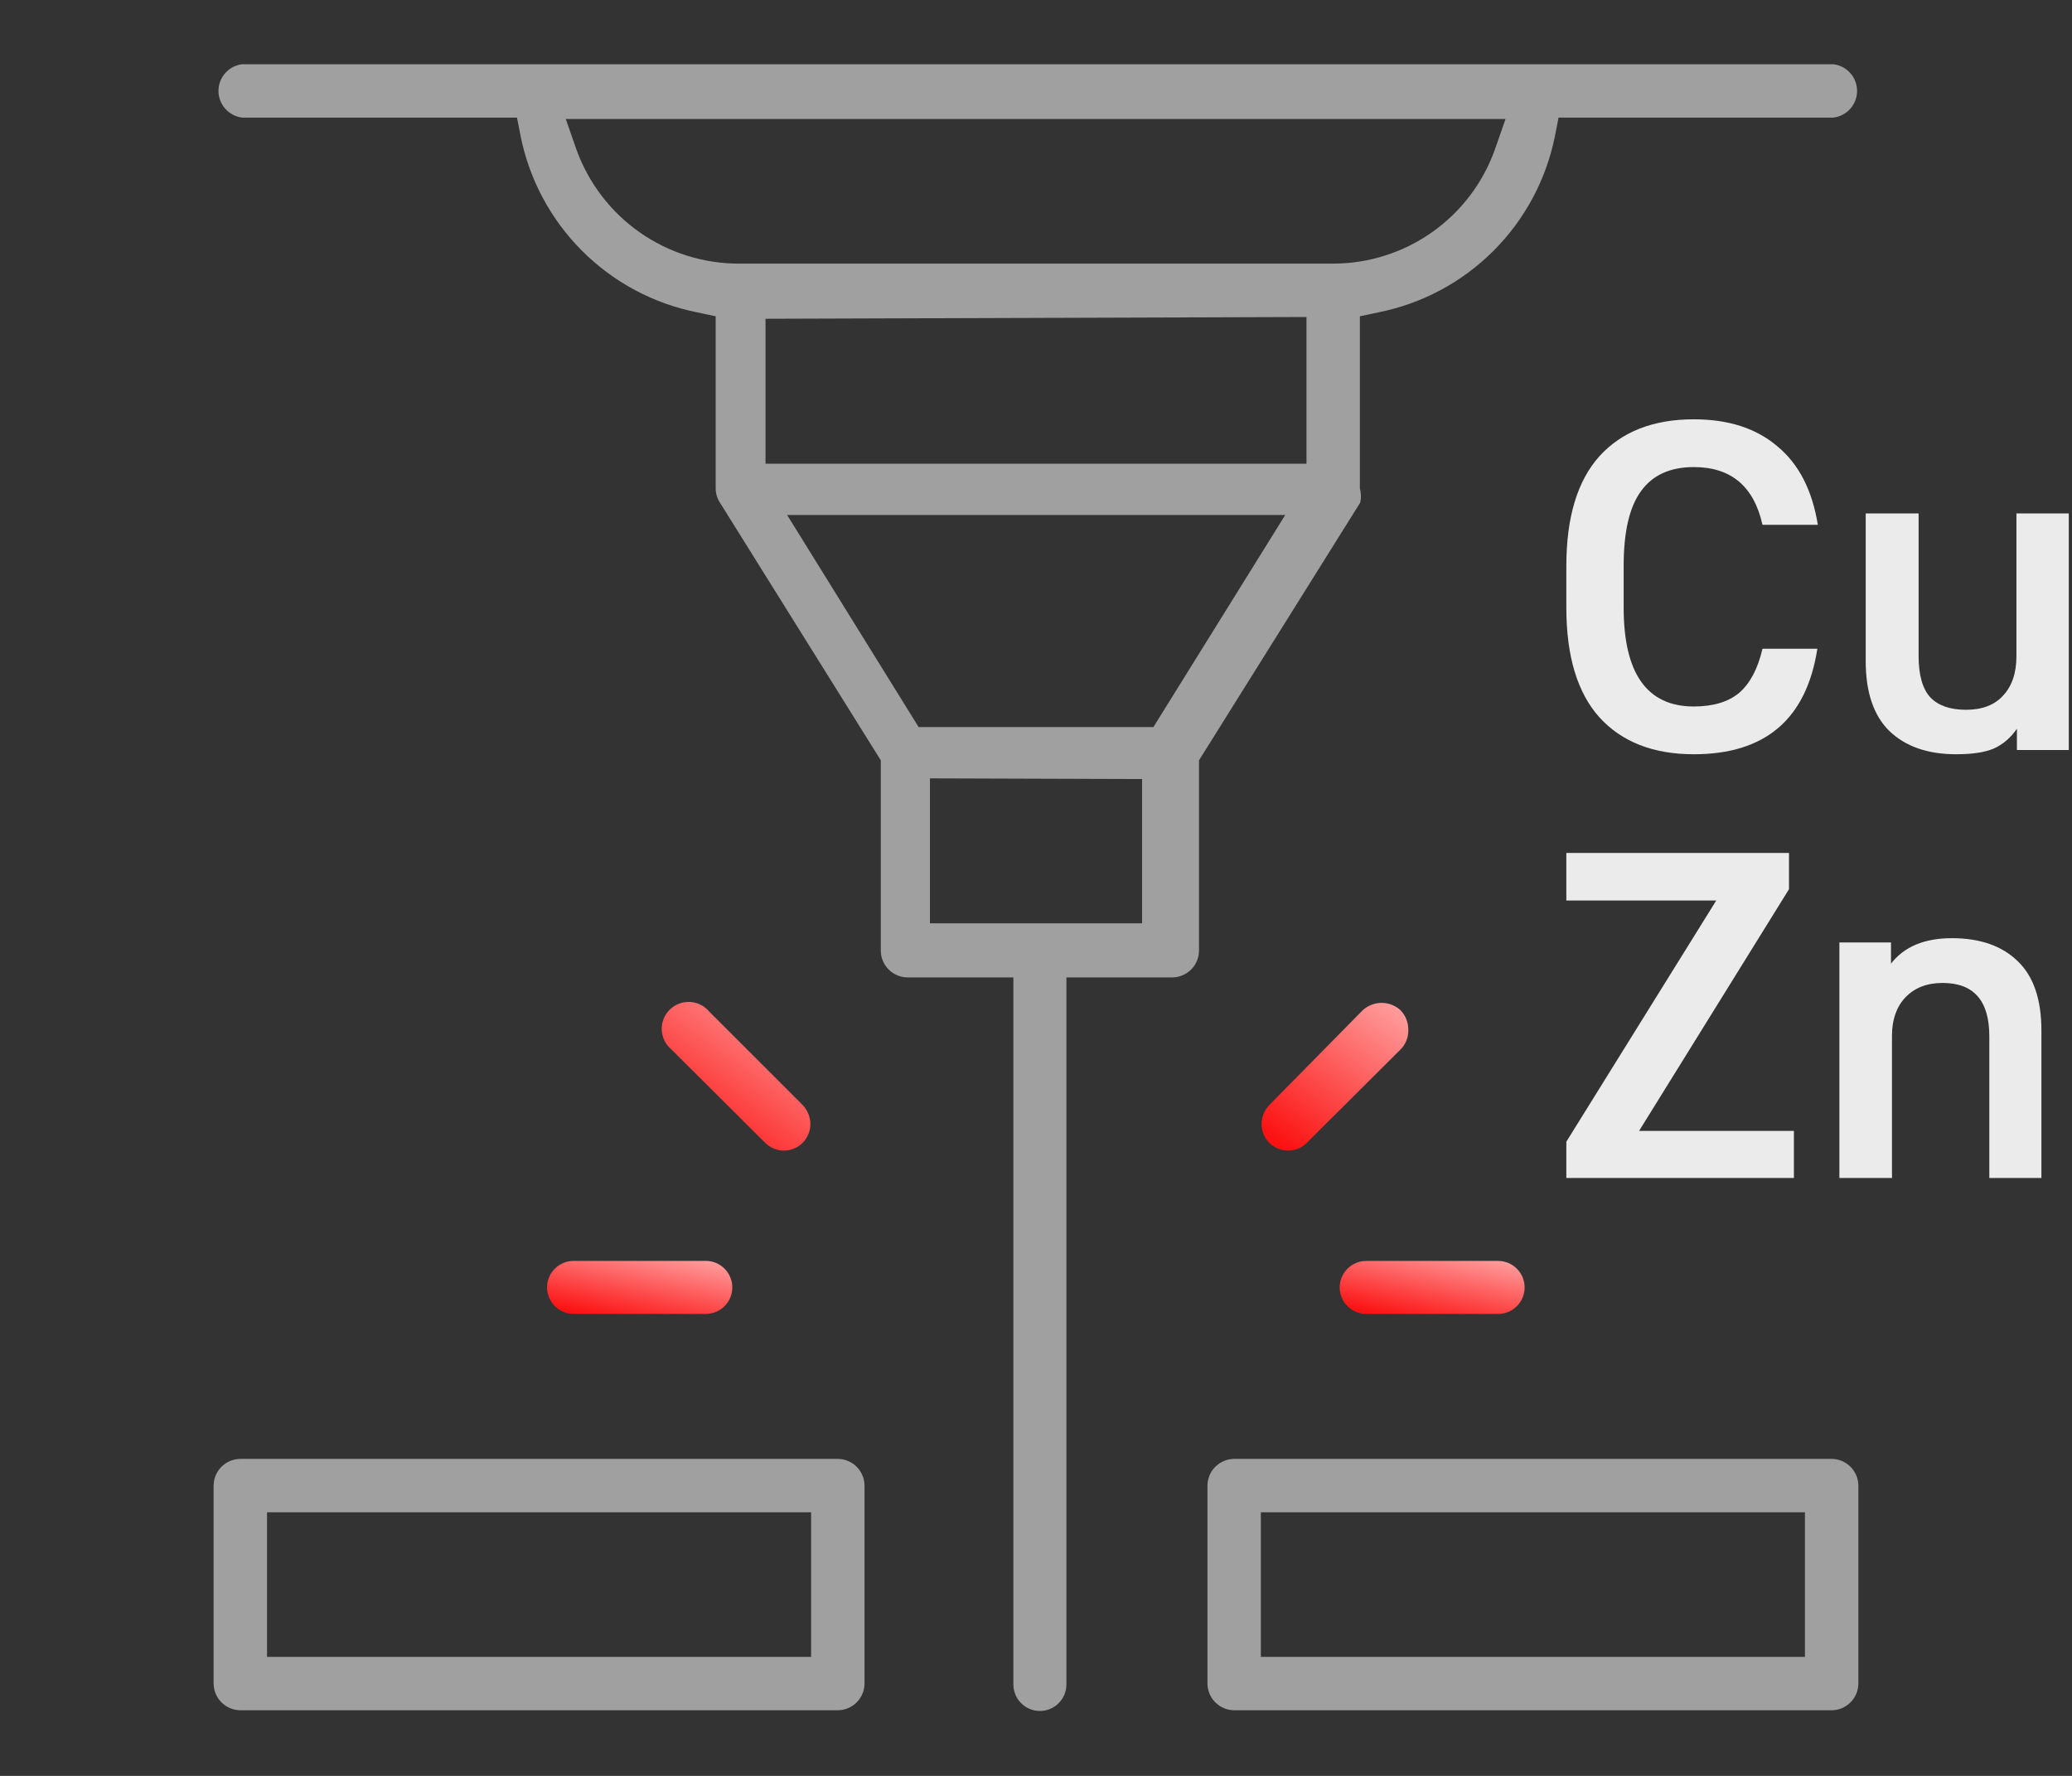 <svg width="84" height="72" viewBox="0 0 84 72" fill="none" xmlns="http://www.w3.org/2000/svg">
<rect x="0" y="0" width="84" height="72" fill="#333333" stroke="none"/>
<g clip-path="url(#clip0_1041_1771)">
<path d="M55.13 19.803V12.823L55.875 12.665C57.645 12.314 59.27 11.446 60.546 10.17C61.822 8.894 62.69 7.269 63.042 5.499L63.185 4.768H74.322C74.588 4.737 74.833 4.61 75.01 4.411C75.188 4.211 75.287 3.953 75.287 3.686C75.287 3.418 75.188 3.16 75.01 2.961C74.833 2.761 74.588 2.634 74.322 2.604H9.822C9.556 2.634 9.311 2.761 9.134 2.961C8.956 3.16 8.857 3.418 8.857 3.686C8.857 3.953 8.956 4.211 9.134 4.411C9.311 4.61 9.556 4.737 9.822 4.768H20.959L21.102 5.499C21.454 7.269 22.322 8.894 23.598 10.17C24.874 11.446 26.499 12.314 28.269 12.665L29.014 12.823V19.803C29.014 20.007 29.074 20.207 29.186 20.377L35.708 30.826V38.537C35.708 38.824 35.821 39.099 36.022 39.302C36.223 39.506 36.497 39.623 36.783 39.627H41.083V68.293C41.083 68.578 41.196 68.852 41.398 69.053C41.599 69.255 41.873 69.368 42.158 69.368C42.443 69.368 42.717 69.255 42.918 69.053C43.12 68.852 43.233 68.578 43.233 68.293V39.627H47.533C47.819 39.623 48.093 39.506 48.294 39.302C48.495 39.099 48.608 38.824 48.608 38.537V30.826L55.144 20.377C55.188 20.188 55.183 19.99 55.13 19.803ZM46.3 31.585V37.434H37.7V31.557L46.3 31.585ZM61.035 4.825L60.605 6.058C60.123 7.411 59.236 8.581 58.063 9.41C56.891 10.239 55.49 10.685 54.055 10.688H29.96C28.518 10.69 27.11 10.246 25.93 9.417C24.75 8.588 23.855 7.415 23.367 6.058L22.937 4.825H61.035ZM52.105 20.878L46.759 29.479H37.242L31.91 20.878H52.105ZM52.965 12.852V18.8H31.035V12.924L52.965 12.852Z" fill="#A0A0A0"/>
<path d="M74.264 59.148H50.026C49.742 59.152 49.471 59.267 49.27 59.467C49.069 59.668 48.955 59.94 48.951 60.223V68.264C48.955 68.548 49.069 68.82 49.27 69.02C49.471 69.221 49.742 69.336 50.026 69.339H74.264C74.548 69.336 74.819 69.221 75.02 69.02C75.221 68.82 75.335 68.548 75.339 68.264V60.223C75.335 59.94 75.221 59.668 75.02 59.467C74.819 59.267 74.548 59.152 74.264 59.148ZM51.115 67.175V61.313H73.174V67.175H51.115Z" fill="#A0A0A0"/>
<path d="M33.973 59.148H9.735C9.451 59.152 9.18 59.267 8.979 59.467C8.778 59.668 8.664 59.94 8.66 60.223V68.264C8.664 68.548 8.778 68.82 8.979 69.02C9.18 69.221 9.451 69.336 9.735 69.339H33.973C34.257 69.336 34.528 69.221 34.729 69.02C34.93 68.82 35.044 68.548 35.048 68.264V60.223C35.044 59.94 34.93 59.668 34.729 59.467C34.528 59.267 34.257 59.152 33.973 59.148ZM32.883 61.313V67.175H10.825V61.313H32.883Z" fill="#A0A0A0"/>
<path d="M57.093 41.733C57.093 41.444 56.98 41.166 56.778 40.959C56.569 40.767 56.295 40.66 56.011 40.66C55.727 40.66 55.453 40.767 55.244 40.959L51.46 44.801C51.26 45.009 51.147 45.286 51.145 45.575C51.145 45.787 51.208 45.995 51.326 46.171C51.444 46.348 51.612 46.486 51.808 46.567C52.005 46.648 52.221 46.669 52.429 46.628C52.637 46.587 52.829 46.484 52.979 46.334L56.778 42.55C56.885 42.444 56.968 42.316 57.022 42.175C57.077 42.035 57.101 41.884 57.093 41.733Z" fill="url(#paint0_linear_1041_1771)"/>
<path d="M55.388 53.272H60.734C61.019 53.272 61.292 53.159 61.494 52.957C61.696 52.756 61.809 52.482 61.809 52.197C61.809 51.912 61.696 51.639 61.494 51.437C61.292 51.235 61.019 51.122 60.734 51.122H55.388C55.102 51.122 54.829 51.235 54.627 51.437C54.426 51.639 54.312 51.912 54.312 52.197C54.312 52.482 54.426 52.756 54.627 52.957C54.829 53.159 55.102 53.272 55.388 53.272Z" fill="url(#paint1_linear_1041_1771)"/>
<path d="M31.779 46.649C32.065 46.649 32.338 46.536 32.539 46.334C32.741 46.133 32.854 45.859 32.854 45.574C32.852 45.286 32.739 45.009 32.539 44.8L28.755 41.016C28.658 40.899 28.538 40.804 28.403 40.736C28.267 40.668 28.119 40.63 27.967 40.622C27.815 40.615 27.664 40.64 27.523 40.694C27.381 40.749 27.253 40.833 27.145 40.94C27.038 41.047 26.954 41.176 26.899 41.318C26.845 41.459 26.82 41.61 26.827 41.762C26.835 41.913 26.873 42.062 26.941 42.198C27.009 42.333 27.105 42.453 27.221 42.55L31.02 46.334C31.221 46.536 31.494 46.649 31.779 46.649Z" fill="url(#paint2_linear_1041_1771)"/>
<path d="M22.178 52.196C22.178 52.339 22.206 52.48 22.261 52.611C22.316 52.742 22.396 52.861 22.498 52.961C22.599 53.062 22.719 53.14 22.851 53.194C22.983 53.247 23.125 53.273 23.267 53.271H28.613C28.898 53.271 29.172 53.158 29.373 52.956C29.575 52.755 29.688 52.481 29.688 52.196C29.688 51.911 29.575 51.638 29.373 51.436C29.172 51.234 28.898 51.121 28.613 51.121H23.267C23.125 51.119 22.983 51.146 22.851 51.199C22.719 51.252 22.599 51.331 22.498 51.431C22.396 51.531 22.316 51.65 22.261 51.782C22.206 51.913 22.178 52.054 22.178 52.196Z" fill="url(#paint3_linear_1041_1771)"/>
<path d="M73.696 21.277H71.452C71.105 19.717 70.177 18.937 68.668 18.937C67.707 18.937 66.992 19.263 66.525 19.916C66.057 20.555 65.824 21.565 65.824 22.946V24.634C65.824 27.306 66.772 28.643 68.668 28.643C69.456 28.643 70.07 28.457 70.511 28.087C70.952 27.703 71.265 27.108 71.452 26.303H73.676C73.235 29.154 71.566 30.58 68.668 30.58C67.025 30.58 65.75 30.081 64.842 29.084C63.947 28.087 63.5 26.603 63.5 24.634V22.946C63.5 20.977 63.947 19.494 64.842 18.496C65.75 17.499 67.025 17 68.668 17C70.07 17 71.199 17.364 72.053 18.093C72.921 18.809 73.469 19.871 73.696 21.277Z" fill="#EBEBEB"/>
<path d="M81.747 20.817H83.87V30.407H81.767V29.544C81.513 29.915 81.199 30.184 80.825 30.35C80.465 30.503 79.957 30.58 79.303 30.58C78.154 30.58 77.253 30.267 76.599 29.64C75.958 29.014 75.637 28.067 75.637 26.801V20.817H77.781V26.59C77.781 27.37 77.941 27.933 78.261 28.278C78.582 28.611 79.062 28.777 79.704 28.777C80.358 28.777 80.859 28.585 81.206 28.202C81.566 27.818 81.747 27.287 81.747 26.61V20.817Z" fill="#EBEBEB"/>
<path d="M63.5 36.509V34.58H72.527V36.051L66.449 45.85H72.726V47.76H63.5V46.289L69.578 36.509H63.5Z" fill="#EBEBEB"/>
<path d="M76.702 47.76H74.57V38.209H76.662V39.069C77.194 38.381 78.017 38.037 79.133 38.037C80.276 38.037 81.166 38.349 81.803 38.973C82.441 39.585 82.76 40.521 82.76 41.781V47.76H80.648V42.011C80.648 40.572 80.017 39.852 78.755 39.852C78.117 39.852 77.612 40.05 77.24 40.444C76.882 40.826 76.702 41.342 76.702 41.991V47.76Z" fill="#EBEBEB"/>
</g>
<defs>
<linearGradient id="paint0_linear_1041_1771" x1="51.035" y1="45.719" x2="55.532" y2="39.372" gradientUnits="userSpaceOnUse">
<stop stop-color="#FC1212"/>
<stop offset="1" stop-color="#FFA7A7"/>
</linearGradient>
<linearGradient id="paint1_linear_1041_1771" x1="54.175" y1="52.938" x2="54.839" y2="49.65" gradientUnits="userSpaceOnUse">
<stop stop-color="#FC1212"/>
<stop offset="1" stop-color="#FFA7A7"/>
</linearGradient>
<linearGradient id="paint2_linear_1041_1771" x1="26.716" y1="45.714" x2="31.232" y2="39.297" gradientUnits="userSpaceOnUse">
<stop stop-color="#FC1212"/>
<stop offset="1" stop-color="#FFA7A7"/>
</linearGradient>
<linearGradient id="paint3_linear_1041_1771" x1="22.04" y1="52.938" x2="22.703" y2="49.649" gradientUnits="userSpaceOnUse">
<stop stop-color="#FC1212"/>
<stop offset="1" stop-color="#FFA7A7"/>
</linearGradient>
<clipPath id="clip0_1041_1771">
<rect width="84" height="72" fill="white"/>
</clipPath>
</defs>
</svg>
